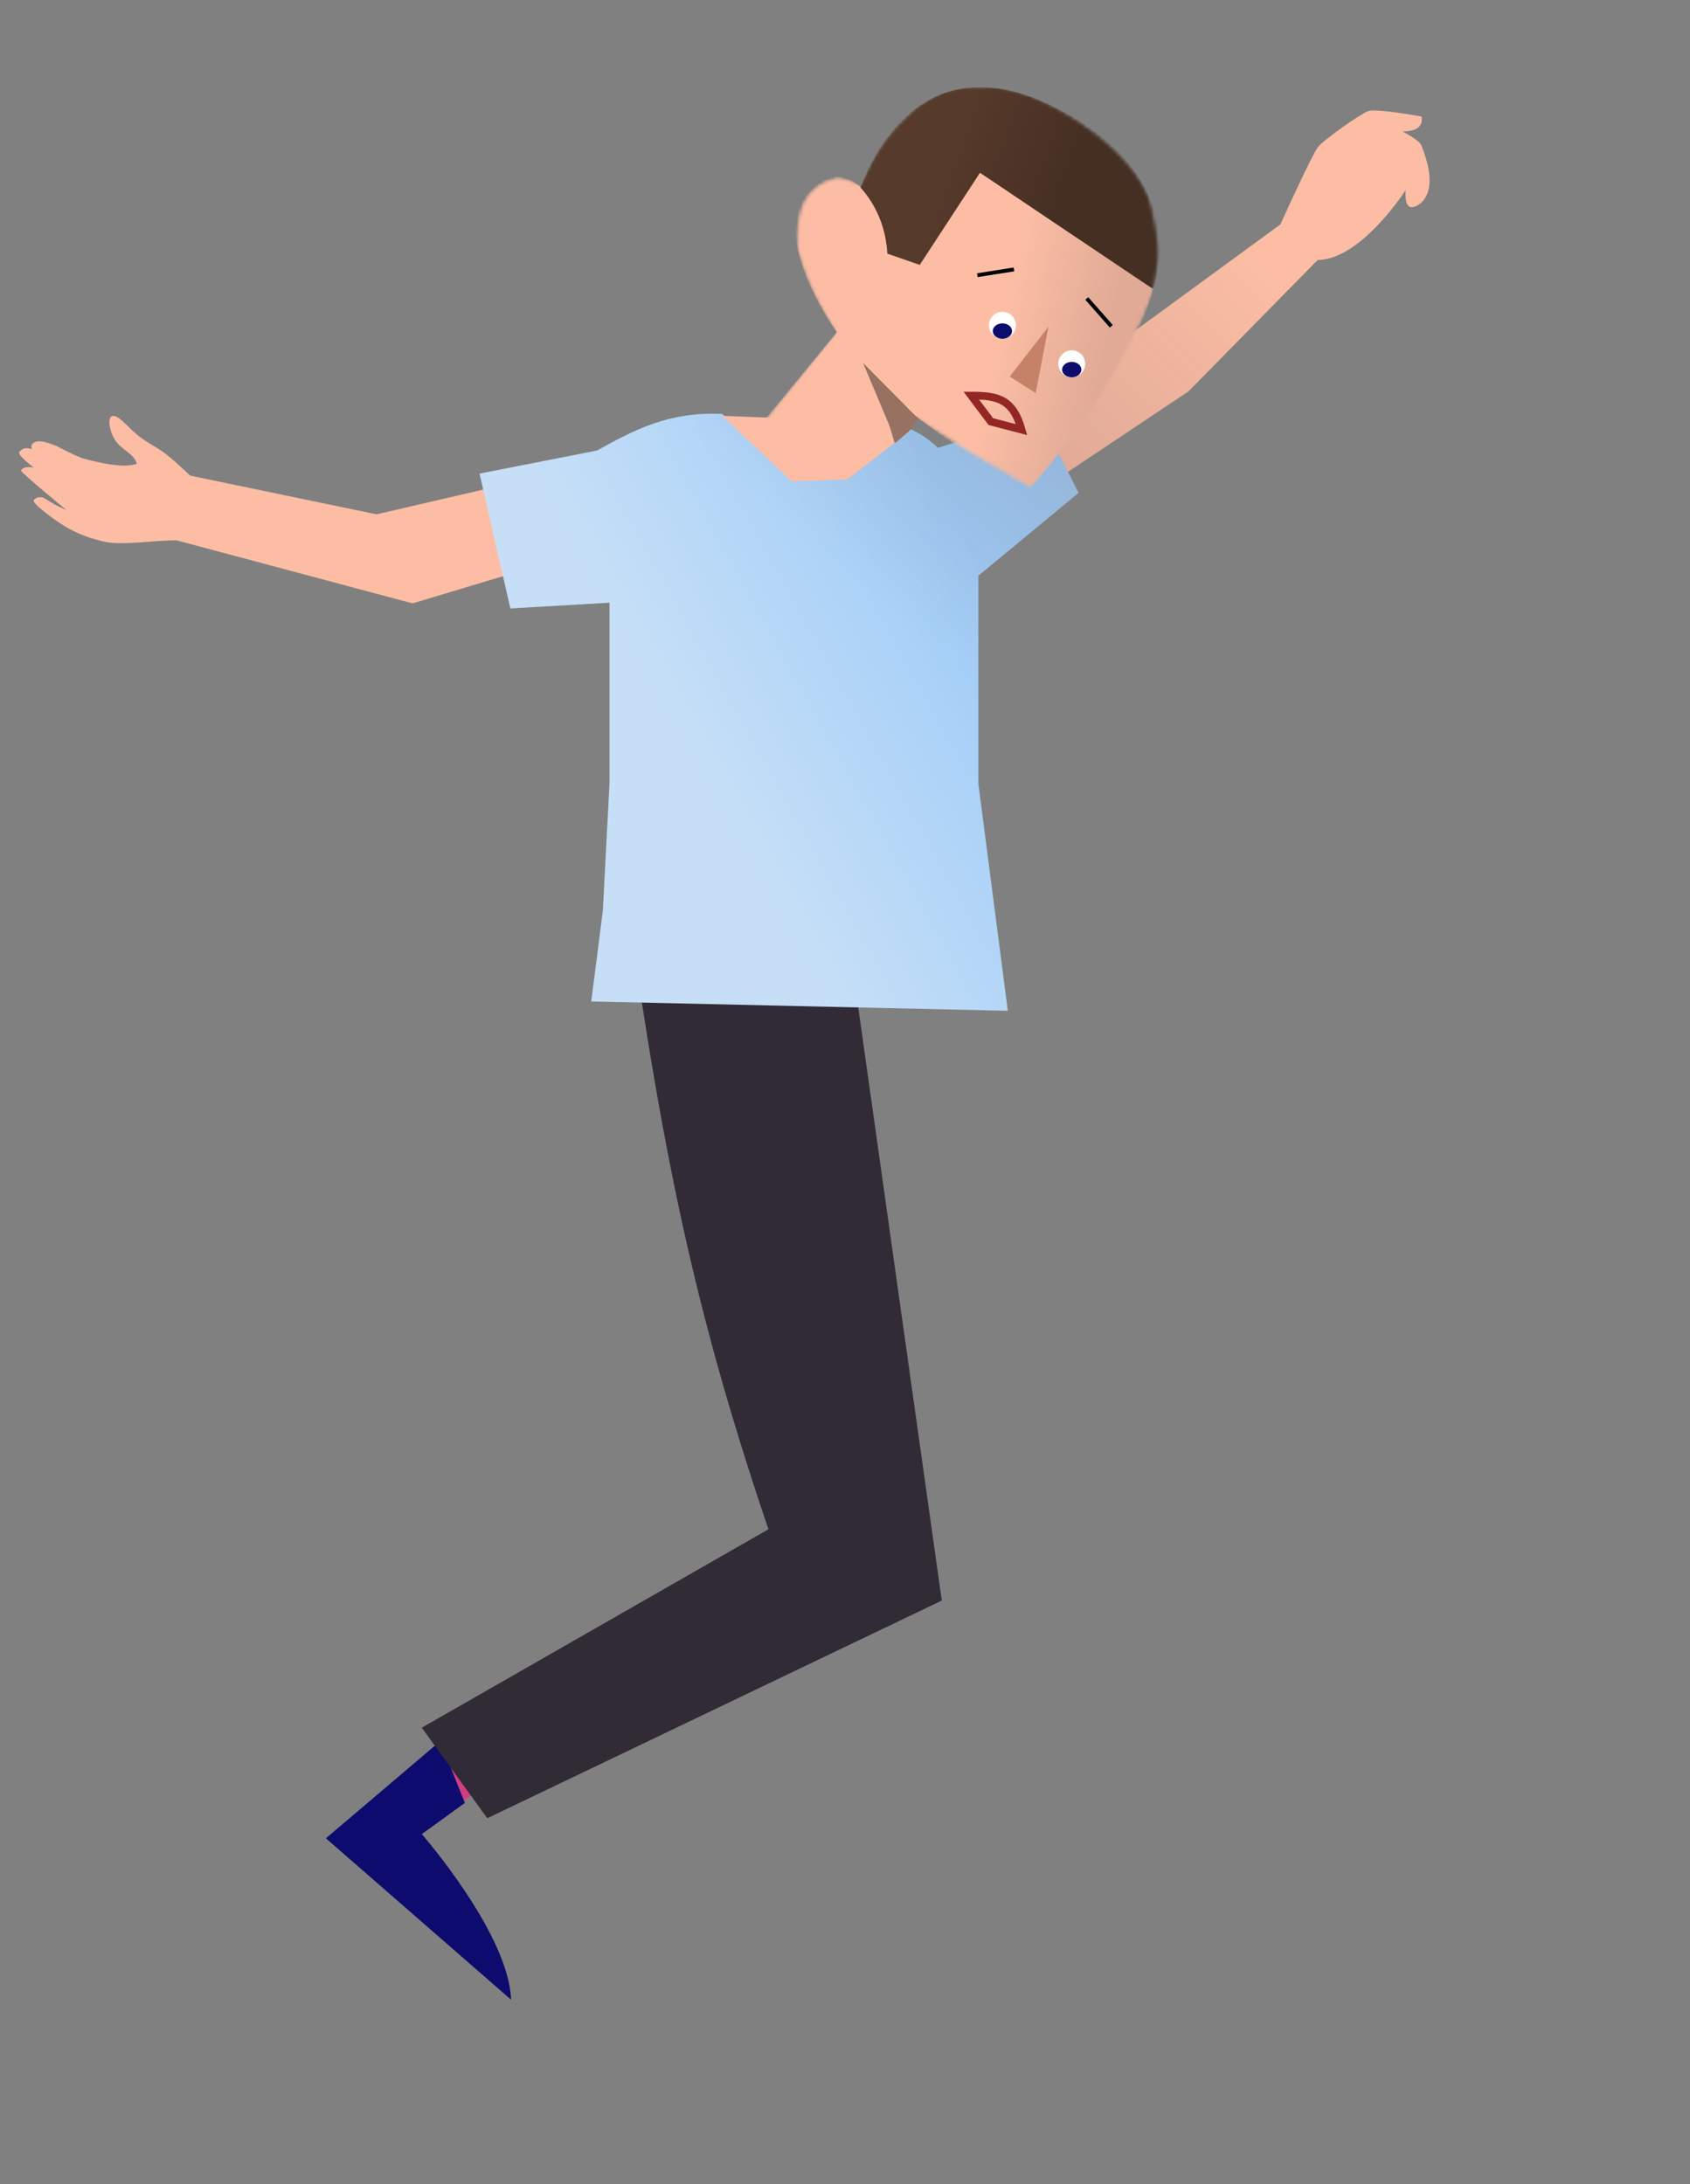 <svg width="421" height="544" viewBox="0 0 421 544" fill="none" xmlns="http://www.w3.org/2000/svg">
<rect x="0" y="0" width="421" height="544" fill="#808080" stroke="none"/>
<path d="M114.68 429.326L121.333 444.335L112.413 450.759L102.696 439.764L114.68 429.326Z" fill="#CF3E83"/>
<path d="M115.803 449.025L105.08 456.787C105.08 456.787 126.784 481.634 127.305 498.025L81.185 457.837L109.66 433.645L115.803 449.025Z" fill="#0D0B6D"/>
<path d="M154.249 210.921L208.311 211.921L234.611 398.624L203.877 413.339L121.383 452.839L105.071 430.289L191.431 380.872C171.33 321.633 163.958 281.007 154.249 210.921Z" fill="#302B34"/>
<path d="M328.317 36.637C326.795 38.554 318.953 55.903 318.953 55.903L282.463 82.57L239.378 110.099L257.05 123.501L296.061 97.479L328.24 64.751C339.04 64.697 350.178 47.338 350.178 47.338C350.178 47.338 349.657 51.724 351.766 51.617C352.704 51.569 359.421 49.426 354.084 36.222C353.518 34.82 349.311 32.708 349.311 32.708C349.311 32.708 354.885 33.137 354.125 29.034C354.125 29.034 342.761 26.916 340.782 27.683C338.802 28.452 329.839 34.721 328.317 36.637Z" fill="#FCBDA4"/>
<path d="M328.317 36.637C326.795 38.554 318.953 55.903 318.953 55.903L282.463 82.57L239.378 110.099L257.05 123.501L296.061 97.479L328.24 64.751C339.04 64.697 350.178 47.338 350.178 47.338C350.178 47.338 349.657 51.724 351.766 51.617C352.704 51.569 359.421 49.426 354.084 36.222C353.518 34.82 349.311 32.708 349.311 32.708C349.311 32.708 354.885 33.137 354.125 29.034C354.125 29.034 342.761 26.916 340.782 27.683C338.802 28.452 329.839 34.721 328.317 36.637Z" fill="url(#paint0_linear_323_1488)" fill-opacity="0.2"/>
<path d="M41.687 113.366C44.861 115.95 47.347 118.449 47.347 118.449L93.817 128.097L130.164 119.661L152.459 135.345L102.769 150.279L44.008 134.576C37.673 134.563 30.424 135.973 25.667 134.836C21.731 133.896 17.919 132.545 13.394 129.239C10.487 127.114 8.091 125.102 8.398 124.619C9.171 123.403 10.845 123.954 10.845 123.954L13.697 125.695L16.599 127.069C16.599 127.069 5.001 117.539 5.22 117.168C5.99 115.855 8.403 116.477 8.403 116.477C8.403 116.477 4.346 113.338 4.781 112.657C5.89 110.926 7.951 111.877 7.951 111.877C7.951 111.877 7.659 111.097 7.953 110.687C9.142 109.031 12.465 110.473 14.089 111.082C14.089 111.082 19.253 113.813 20.986 114.267C30.648 116.802 32.758 115.821 34.087 115.54C33.481 113.039 30.433 112.132 28.791 109.775C26.685 106.757 26.03 100.233 31.382 105.691C36.097 110.5 38.512 110.782 41.687 113.366Z" fill="#FCBDA4"/>
<path d="M148.731 112.198C158.127 106.994 166.559 102.503 179.916 103.082L197.188 119.395H211.102L219.381 112.677L226.934 106.92C229.543 108.143 231.781 109.701 233.651 111.54L259.079 103.562L268.675 122.753L243.727 143.383V195.199L251.058 251.742L147.291 249.414L150.17 226.865L151.829 195.257V150.1L127.141 151.54L119.464 117.955L148.731 112.198Z" fill="url(#paint1_linear_323_1488)"/>
<path d="M148.731 112.198C158.127 106.994 166.559 102.503 179.916 103.082L197.188 119.395H211.102L219.381 112.677L226.934 106.92C229.543 108.143 231.781 109.701 233.651 111.54L259.079 103.562L268.675 122.753L243.727 143.383V195.199L251.058 251.742L147.291 249.414L150.17 226.865L151.829 195.257V150.1L127.141 151.54L119.464 117.955L148.731 112.198Z" fill="url(#paint2_linear_323_1488)" fill-opacity="0.2"/>
<path d="M197.188 119.874L179.916 103.562L215.9 105.001L225.975 107.88L211.102 119.395L197.188 119.874Z" fill="#FCBDA4"/>
<mask id="mask0_323_1488" style="mask-type:alpha" maskUnits="userSpaceOnUse" x="190" y="22" width="99" height="100">
<path d="M208.564 82.683L190.245 105.582L226.502 107.108L228.028 103.673C238.902 110.595 245.255 114.451 257.034 121.229C271.883 104.962 286.696 76.958 287.184 71.615C287.673 66.272 289.842 64.724 286.421 51.005C282.999 37.287 258.56 22 247.111 22C235.661 22 235.871 22.454 229.173 26.58C221.332 33.459 218.495 37.94 214.671 46.426C212.086 45.154 210.73 44.707 208.564 44.517C201.13 46.463 198.573 51.636 199.023 62.073C201.757 71.066 204.109 75.328 208.564 82.683Z" fill="#D9D9D9"/>
</mask>
<g mask="url(#mask0_323_1488)">
<path d="M216.773 123.004L228.546 103.808C228.546 103.808 250.292 120.632 256.863 121.297C256.863 121.297 281.991 93.454 287.33 71.868L242.619 34.562L220.679 60.392C222.187 54.526 213.388 40.4 205.375 44.972C188.012 54.88 208.712 82.734 208.712 82.734L189.765 105.665" fill="#FCBDA4"/>
<path d="M216.773 123.004L228.546 103.808C228.546 103.808 250.292 120.632 256.863 121.297C256.863 121.297 281.991 93.454 287.33 71.868L242.619 34.562L220.679 60.392C222.187 54.526 213.388 40.4 205.375 44.972C188.012 54.88 208.712 82.734 208.712 82.734L189.765 105.665" fill="url(#paint3_linear_323_1488)" fill-opacity="0.2"/>
<path d="M221.299 63.166C220.818 53.824 215.986 48.165 214.583 46.71C218.459 36.393 231.336 11.545 261.908 26.26C298.406 43.828 287.33 71.868 287.33 71.868L244.378 43.024L229.371 65.973L221.299 63.166V63.166Z" fill="#563A2B"/>
<path d="M221.299 63.166C220.818 53.824 215.986 48.165 214.583 46.71C218.459 36.393 231.336 11.545 261.908 26.26C298.406 43.828 287.33 71.868 287.33 71.868L244.378 43.024L229.371 65.973L221.299 63.166V63.166Z" fill="url(#paint4_linear_323_1488)" fill-opacity="0.2"/>
<path opacity="0.402" fill-rule="evenodd" clip-rule="evenodd" d="M228.547 103.808L215.244 90.383L223.85 110.827L228.547 103.808Z" fill="black"/>
<path fill-rule="evenodd" clip-rule="evenodd" d="M261.437 81.367L258.255 97.903L251.795 93.795L261.437 81.367Z" fill="#C58268"/>
<path d="M248.044 108.36L247.565 101.163L250.443 103.082L252.842 105.481L251.403 109.319L248.044 108.36Z" fill="#FF7777"/>
<path d="M242.213 98.527C247.657 100.001 251.032 101.302 254.75 107.008" stroke="#942626" stroke-width="1.919"/>
</g>
<path d="M248.973 77.257L250.954 83.329" stroke="#0D0B6D" stroke-width="0.859"/>
<path d="M247.107 81.523L252.82 79.063" stroke="#0D0B6D" stroke-width="0.859"/>
<path d="M265.927 87.417L267.908 93.49" stroke="#0D0B6D" stroke-width="0.859"/>
<path d="M264.061 91.684L269.774 89.223" stroke="#0D0B6D" stroke-width="0.859"/>
<path d="M243.727 68.538L252.842 67.099" stroke="black" stroke-width="0.96"/>
<path d="M270.985 74.339L277.089 81.26" stroke="black" stroke-width="0.96"/>
<path d="M223.096 110.279L220.697 102.123H226.455L228.853 104.042L226.455 107.4L223.096 110.279Z" fill="#977162"/>
<mask id="mask1_323_1488" style="mask-type:alpha" maskUnits="userSpaceOnUse" x="189" y="22" width="100" height="100">
<path d="M208.311 82.683L189.991 105.582L226.248 107.108L227.775 103.673C238.648 110.595 245.002 114.451 256.78 121.229C271.63 104.962 286.442 76.958 286.931 71.615C287.419 66.272 289.589 64.724 286.167 51.005C282.746 37.287 258.307 22 246.857 22C235.408 22 235.617 22.454 228.92 26.58C221.078 33.459 218.242 37.94 214.417 46.426C211.832 45.154 210.477 44.707 208.311 44.517C200.876 46.463 198.319 51.636 198.769 62.073C201.504 71.066 203.856 75.328 208.311 82.683Z" fill="#D9D9D9"/>
</mask>
<g mask="url(#mask1_323_1488)">
<path d="M216.52 123.004L228.293 103.808C228.293 103.808 250.039 120.632 256.61 121.297C256.61 121.297 281.738 93.454 287.077 71.868L242.366 34.562L220.426 60.392C221.934 54.526 213.135 40.4 205.122 44.972C187.759 54.88 208.459 82.734 208.459 82.734L189.512 105.665" fill="#FCBDA4"/>
<path d="M216.52 123.004L228.293 103.808C228.293 103.808 250.039 120.632 256.61 121.297C256.61 121.297 281.738 93.454 287.077 71.868L242.366 34.562L220.426 60.392C221.934 54.526 213.135 40.4 205.122 44.972C187.759 54.88 208.459 82.734 208.459 82.734L189.512 105.665" fill="url(#paint5_linear_323_1488)" fill-opacity="0.2"/>
<path d="M221.046 63.166C220.565 53.824 215.733 48.165 214.33 46.71C218.206 36.393 231.083 11.545 261.655 26.26C298.153 43.828 287.077 71.868 287.077 71.868L244.125 43.024L229.118 65.973L221.046 63.166V63.166Z" fill="#563A2B"/>
<path d="M221.046 63.166C220.565 53.824 215.733 48.165 214.33 46.71C218.206 36.393 231.083 11.545 261.655 26.26C298.153 43.828 287.077 71.868 287.077 71.868L244.125 43.024L229.118 65.973L221.046 63.166V63.166Z" fill="url(#paint6_linear_323_1488)" fill-opacity="0.2"/>
<path opacity="0.402" fill-rule="evenodd" clip-rule="evenodd" d="M228.293 103.808L214.991 90.383L223.597 110.827L228.293 103.808Z" fill="black"/>
<path fill-rule="evenodd" clip-rule="evenodd" d="M261.184 81.367L258.001 97.903L251.541 93.795L261.184 81.367Z" fill="#C58268"/>
<path d="M254.497 107.008C252.358 99.552 248.753 98.505 241.96 98.527L246.832 105.001L254.497 107.008Z" stroke="#942626" stroke-width="1.919"/>
</g>
<path d="M243.473 68.538L252.589 67.099" stroke="black" stroke-width="0.96"/>
<path d="M270.732 74.339L276.836 81.26" stroke="black" stroke-width="0.96"/>
<path d="M222.843 110.279L220.444 102.123H226.201L228.6 104.042L226.201 107.4L222.843 110.279Z" fill="#977162"/>
<circle cx="249.71" cy="81.013" r="3.358" fill="white"/>
<ellipse cx="249.71" cy="82.452" rx="2.399" ry="1.919" fill="#0D0B6D"/>
<circle cx="266.982" cy="90.608" r="3.358" fill="white"/>
<ellipse cx="266.982" cy="92.047" rx="2.399" ry="1.919" fill="#0D0B6D"/>
<defs>
<linearGradient id="paint0_linear_323_1488" x1="261.958" y1="113.158" x2="313.774" y2="63.74" gradientUnits="userSpaceOnUse">
<stop stop-color="#736161"/>
<stop offset="1" stop-color="#736161" stop-opacity="0"/>
</linearGradient>
<linearGradient id="paint1_linear_323_1488" x1="239.409" y1="128.99" x2="162.644" y2="171.69" gradientUnits="userSpaceOnUse">
<stop stop-color="#9ECBF7"/>
<stop offset="1" stop-color="#C6DFF7"/>
</linearGradient>
<linearGradient id="paint2_linear_323_1488" x1="261.958" y1="107.4" x2="222.616" y2="152.499" gradientUnits="userSpaceOnUse">
<stop stop-color="#736161"/>
<stop offset="1" stop-color="#736161" stop-opacity="0"/>
</linearGradient>
<linearGradient id="paint3_linear_323_1488" x1="274.432" y1="91.088" x2="249.004" y2="85.331" gradientUnits="userSpaceOnUse">
<stop stop-color="#736161"/>
<stop offset="1" stop-color="#736161" stop-opacity="0"/>
</linearGradient>
<linearGradient id="paint4_linear_323_1488" x1="266.756" y1="47.428" x2="237.969" y2="37.353" gradientUnits="userSpaceOnUse">
<stop/>
<stop offset="1" stop-opacity="0"/>
</linearGradient>
<linearGradient id="paint5_linear_323_1488" x1="274.179" y1="91.088" x2="248.751" y2="85.331" gradientUnits="userSpaceOnUse">
<stop stop-color="#736161"/>
<stop offset="1" stop-color="#736161" stop-opacity="0"/>
</linearGradient>
<linearGradient id="paint6_linear_323_1488" x1="266.503" y1="47.428" x2="237.716" y2="37.353" gradientUnits="userSpaceOnUse">
<stop/>
<stop offset="1" stop-opacity="0"/>
</linearGradient>
</defs>
</svg>
